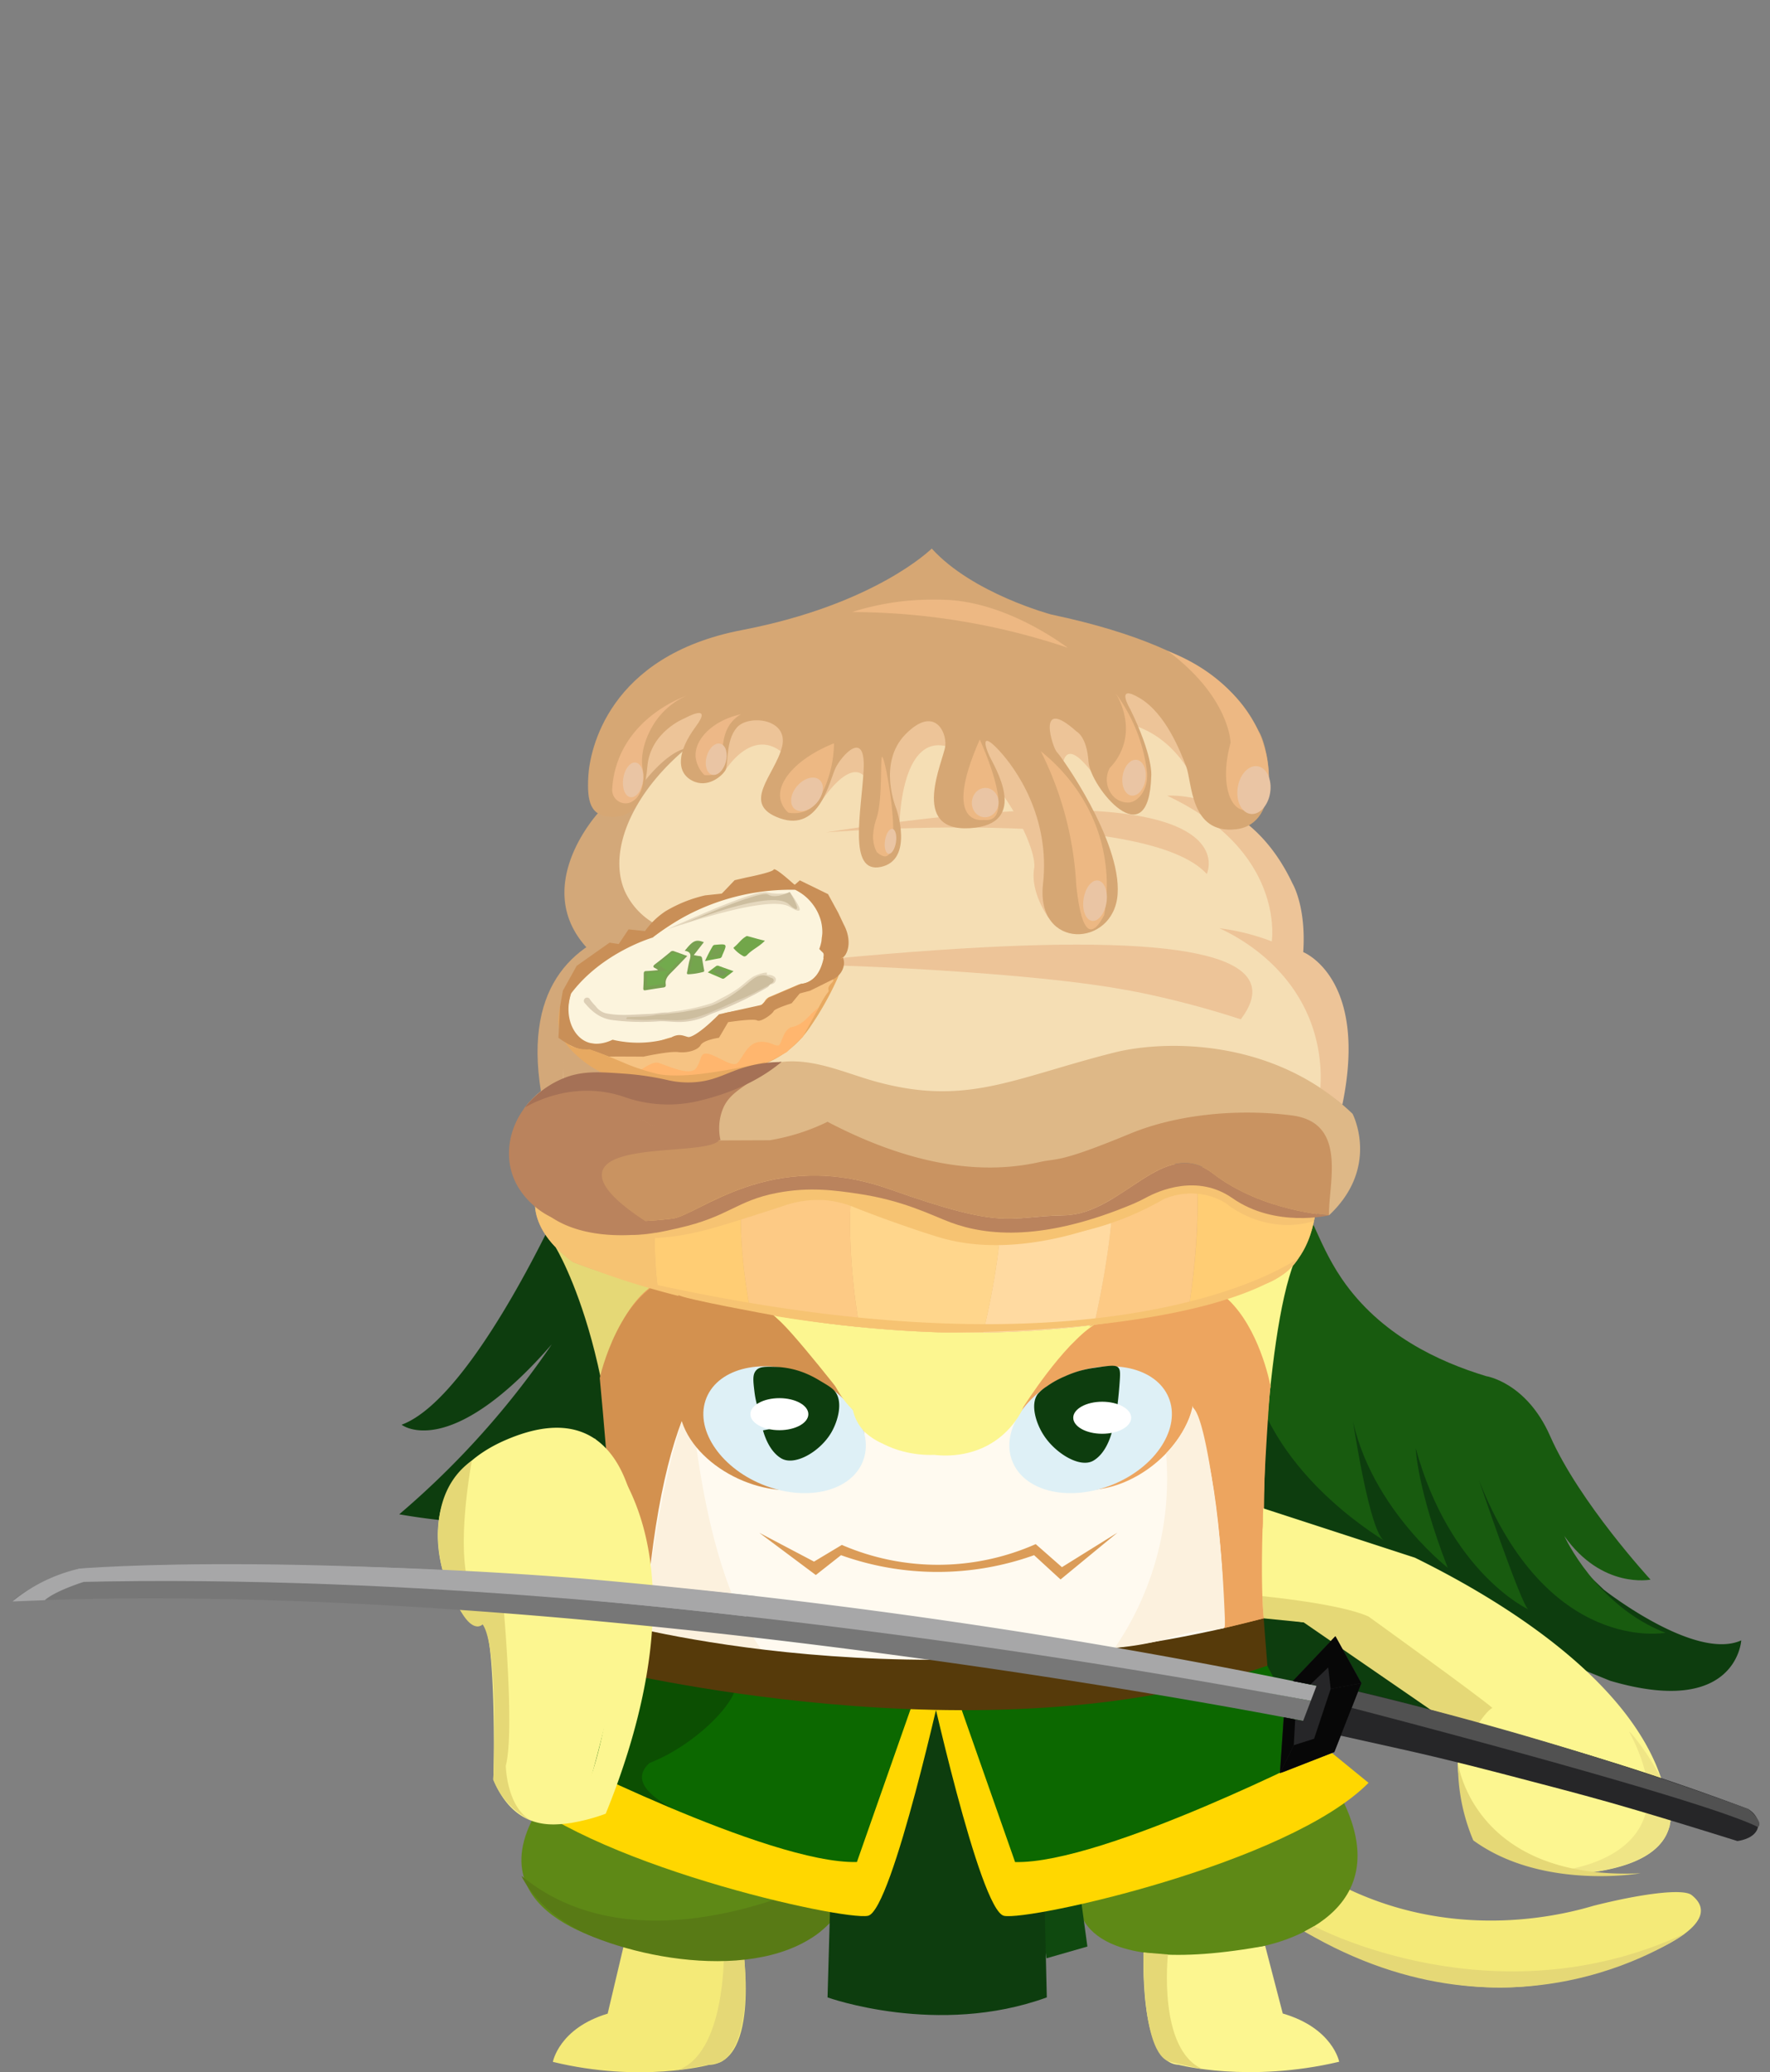 <svg id="Layer_1" data-name="Layer 1" xmlns="http://www.w3.org/2000/svg" viewBox="0 0 579.12 677.89"><rect x="0" y="0" width="579.12" height="677.89" fill="#808080" stroke="none"/><defs><style>.cls-1{fill:#f4ea78;}.cls-2{fill:#fcf690;}.cls-3{fill:#e5d876;}.cls-4{fill:#5e8916;}.cls-5{fill:#587a15;}.cls-6{fill:#0f490f;}.cls-7{fill:#0d3d0e;}.cls-8{fill:#0c6800;}.cls-9{fill:gold;}.cls-10{fill:#0c4f02;}.cls-11{fill:#185b0f;}.cls-12{fill:#fcf1de;}.cls-13{fill:#eda55f;}.cls-14{fill:#d3914f;}.cls-15{fill:#fffaf0;}.cls-16{fill:#db9c58;}.cls-17{fill:#563a0a;}.cls-18{fill:#def0f6;}.cls-19{fill:#e0b277;}.cls-20{fill:#f6c372;}.cls-21{fill:#ffcd74;}.cls-22{fill:#fdca85;}.cls-23{fill:#ffdaa1;}.cls-24{fill:#ffd68c;}.cls-25{fill:#c99361;}.cls-26{fill:#f5deb4;}.cls-27{fill:#edc498;}.cls-28{fill:#ba835d;}.cls-29{fill:#d3a879;}.cls-30{fill:#e7a961;}.cls-30,.cls-31,.cls-32,.cls-33,.cls-34,.cls-35,.cls-36,.cls-37,.cls-38,.cls-39,.cls-40,.cls-41,.cls-42{fill-rule:evenodd;}.cls-31{fill:#fcf4dd;}.cls-32{fill:#e5d8be;}.cls-33{fill:#cdbe9f;}.cls-34{fill:#72a64a;}.cls-35{fill:#f6c383;}.cls-36{fill:#ffb66e;}.cls-37{fill:#ddcfb6;}.cls-38{fill:#78a051;}.cls-39{fill:#72aa4d;}.cls-40{fill:#74a54d;}.cls-41{fill:#789a58;}.cls-42{fill:#c98f57;}.cls-43{fill:#deb887;}.cls-44{fill:#d6a774;}.cls-45{fill:#fff;}.cls-46{fill:#efe586;}.cls-47{fill:#edb883;}.cls-48{fill:#edb887;}.cls-49{fill:#eac5a4;}.cls-50{fill:#777;}.cls-51{fill:#a7a7a8;}.cls-52{fill:#262628;}.cls-53{fill:#515151;}.cls-54{fill:#070707;}.cls-55{fill:#a57156;}</style></defs><title>wippo</title><path class="cls-1" d="M243,636.36c0,.17,5.92,38.45-11.11,39.13,0,0-22.22,6-51-1,0,0,2-11,17.93-15.78l5.6-23.7s25.46,3.85,38.59,1.39"/><path class="cls-2" d="M374.21,637.92c13.52,2.46,39.73-1.39,39.73-1.39l5.76,22.14c16.38,4.76,18.46,15.78,18.46,15.78-29.63,7-52.51,1-52.51,1-13.26-.52-11.44-37.57-11.44-37.57"/><path class="cls-3" d="M236.83,639.48s.41,32.42-15.16,37.73c0,0,13.32-2.26,14-2.61s10.38-4.28,7.75-35.12Z"/><path class="cls-1" d="M400.79,585a110,110,0,0,0,40.78,33.17c36.18,16.93,70.25,8.09,79.75,5.27,15-3.8,29.26-5.81,32.17-3.51,12.62,10-16.78,22.29-43.37,28.16C456.71,659.88,402.45,618,385.79,603.26Z"/><path class="cls-4" d="M176.61,591s40.33,27.92,95.89,30.13c0,0,7.6,26-66.09,15.86,0,0-53.37-8.93-29.8-46"/><path class="cls-4" d="M439.16,588.55s-23.45,19.2-86.31,32.68c0,0-3.37,26.62,59.53,15.58,0,0,46.89-7.88,26.77-48.25"/><path class="cls-5" d="M271.87,613.82s-61.56,32.65-101.27-.19c0,0,5.41,12.68,23.55,20,26.46,10.61,70.26,14.19,83.1-12.9Z"/><polygon class="cls-6" points="353.6 620.78 355.78 636.76 342.39 640.61 339.94 622.85 353.6 620.78"/><path class="cls-7" d="M339.94,544.87l2.56,108.53c-35.68,13-71.74,0-71.74,0l3.08-108.53s41.46,5.85,66.11,0"/><path class="cls-7" d="M184.4,391.52s-29.31,65.82-53,74.54c0,0,15.52,12.36,49.17-26.34a279.31,279.31,0,0,1-17.07,22.56,279.83,279.83,0,0,1-32.88,33.09c40.69,7,58.36-.42,66.3-10.49,0,0,7-8.92,4.65-70.64h0Z"/><path class="cls-7" d="M524.71,520s29.8,23.46,45,16.61c0,0-1.43,25.37-42.84,13.23l-23-9.34s3,17.69,15.79,23.16c0,0-37.42,16.41-52.29-11.7,0,0,.46,14,3.94,16.19.17.1.53.42.47.57-.37.83-13.93-6.9-29.59-10-17.89-3.59-24.82,1.55-29.31-4.05-3.43-4.28-.64-8.87-1.22-25.87a148.07,148.07,0,0,0-1.51-16.63l-.39-32.75,8.4-61.56Z"/><path class="cls-8" d="M434.42,572.34S416,550.92,413.85,542.66s-3.58-7-3.58-7l-102,14.6,24.56,64.42,105.27-38.39Z"/><path class="cls-9" d="M447.77,583.21c-26.25,26.52-111.25,45.23-119.28,43.5s-25-79.38-25-79.38l7.21.79,21.42,61c28.9.73,102.28-36.82,102.28-36.82Z"/><path class="cls-8" d="M178,572.34s18.39-21.42,20.57-29.68,3.58-7,3.58-7l101.3,14.29-23.92,64.73L174.32,576.27Z"/><path class="cls-10" d="M240.34,550.47c2.26,3.67-8.91,17-23.33,24.24a58.86,58.86,0,0,1-18.72,5.71l-5.78-3.26a63.75,63.75,0,0,0,20.08-36.48,29.44,29.44,0,0,0,13.84,8.5C234.29,551.19,239,548.35,240.34,550.47Z"/><path class="cls-10" d="M223.57,593.62c.23-.48-13.82-5.89-13.52-12.48.1-2.06,1.56-3.73,3.05-4.95a13.11,13.11,0,0,0-4.91-.57c-6.47.5-10.32,5.83-11,6.82C217.18,591.44,223.42,593.94,223.57,593.62Z"/><path class="cls-9" d="M164.7,583.21C191,609.72,276,628.44,284,626.7s25-79.38,25-79.38l-7.21.79-21.42,61c-28.9.73-102.28-36.82-102.28-36.82Z"/><path class="cls-11" d="M423.47,393.6c5.34,0,6.72,11.8,15.61,24.8,12.48,18.24,31.71,27.1,47.21,31.78,0,0,13.14,2,20.87,19.55,9.6,21.78,32.87,47,32.87,47s-15.84,3.22-28.21-14.27c0,0,10.42,22.88,33.08,31.66,0,0-38.52,7.32-61-49.9,0,0,13.75,40.52,16.1,42.23,0,0-25.69-11.9-36.81-52.76,0,0,.45,13.36,10.5,39.18,0,0-29.74-23.13-32.32-56.74,0,0,5.91,43.68,11.39,47.79-9.24-5.86-41.85-28.08-44.85-63.52C406,418.41,415.73,393.61,423.47,393.6Z"/><path class="cls-2" d="M425.57,408.28C414.46,427.6,412,499,412.14,529.12c0,8.36.15,13.54.15,13.54-94.36,33.14-214.45,0-214.45,0,.62-5.27,2.67-10.38,3-15.35,6-79.58-19-120.34-19-120.34s92.54,20.64,125.81,16.75c0,0,64.42-.31,88.81-8.92Z"/><path class="cls-3" d="M226.15,550c-17.58-3.27-28.32-6.23-28.32-6.23.62-5.27,2.67-10.38,3-15.35,6-79.58-19-120.34-19-120.34s19.46,4.16,36,7.34C247.88,421.24,267.36,557.7,226.15,550Z"/><path class="cls-12" d="M390.06,454.43c6.63,14.75,13.68,47,15.85,74.73,1,12.37-69,27.42-56,25.72S390.06,454.43,390.06,454.43Z"/><path class="cls-13" d="M415.73,453.61s-11.55-64.8-61.26-17.82L329,461.42s-20.48,24-46-1.6L257.43,434.2c-49.71-47-60.16,16.58-60.16,16.58s5.12,69.36,2.91,79.64S413.46,534,413.46,534s-.6-69.82,2.27-80.41"/><path class="cls-14" d="M235.89,538.75c-24.87-.72-35.82-5.39-35.19-8.33,2.21-10.27-4.47-79.64-4.47-79.64s6.37-29.23,25-33.4Z"/><path class="cls-15" d="M329,463.38s-20.48,23.39-46-1.56c0,0-60.55-82.92-71.93,68.86-2.59,34.58,190.44,41.38,189.44-.73C396.82,376,329,463.38,329,463.38"/><path class="cls-12" d="M225.93,457.37c-6.23,14.47-12.87,46.1-14.91,73.31a18.78,18.78,0,0,0,1,7.94,16.55,16.55,0,0,0,3.89,6.25c2.63,2.46,6,3.08,17.26,3.13,12.81.05,12.43-.74,16,0,9.62,2,15.73,8.44,16.07,8,.48-.63-7.24-6.91-7.24-6.91C245.76,539.36,231.81,516.43,225.93,457.37Z"/><path class="cls-16" d="M365.65,501.33,347,516.68l-8.66-7.94a93.77,93.77,0,0,1-63.17,0l-8.25,6.49L248.41,501.4l17.93,9.44,9.1-5.46a79.17,79.17,0,0,0,63.43-.26l8.58,7.54,18.21-11.33"/><path class="cls-17" d="M413.46,529.4c-112.49,29.81-213.28,1.17-213.28,1.17l-3.12,15.21s125.46,31.33,217.61-.9Z"/><path class="cls-14" d="M281.72,475.81c-4.13,10.2-20.36,11.53-21.6,11.61-17.9,1.24-39.1-13.05-38-30,.71-11.28,11.11-21.73,22-23.51C265.62,430.36,287.85,460.67,281.72,475.81Z"/><path class="cls-18" d="M282.25,478.21c-4.06,9.88-18.79,13.18-32.9,7.38s-22.25-18.52-18.18-28.39S250,444,264.06,449.82s22.25,18.51,18.19,28.39"/><path class="cls-7" d="M247.36,448.32c-1.18,1.35-.94,3.39-.52,6.89a31.05,31.05,0,0,0,1.14,5.42c5-1.66,8.4-.91,10.16-.3,2.33.81,2.74,1.72,2.87,2.18.45,1.71-1.39,3.46-1.48,3.53l-9.89,1.87c.53,1.89,2.16,6.91,6,9.17,4.37,2.56,12.58-2.14,16.27-8.33,2.28-3.83,4-10.18,1.27-13.59-.89-1.12-2.28-1.94-5.06-3.58a32.55,32.55,0,0,0-4.8-2.43,28,28,0,0,0-9.44-2C250.37,447.07,248.5,447,247.36,448.32Z"/><path class="cls-19" d="M187.48,412.87s116.34,46.7,225.87,7.28c0,0,15.18-3.41,17.26-25.47s-201.49-19.51-253.93-8.19C176.68,386.49,168.73,399.25,187.48,412.87Z"/><path class="cls-20" d="M215.27,421.81a282.13,282.13,0,0,1-27.79-8.94c-18.75-13.62-10.8-26.38-10.8-26.38,9.23-2,23.15-3.72,39.81-5.08A128.78,128.78,0,0,0,215.27,421.81Z"/><path class="cls-21" d="M430.61,394.68c-2.08,22.06-17.26,25.47-17.26,25.47A253.42,253.42,0,0,1,389,427.54c2.06-13.23,3.71-30.23,2.33-46C415.42,384.19,431.2,388.45,430.61,394.68Z"/><path class="cls-22" d="M389,427.54A273,273,0,0,1,358,433.37c3.19-14.25,6.95-35.34,6.5-54,9.66.55,18.69,1.27,26.77,2.15C392.68,397.31,391,414.3,389,427.54Z"/><path class="cls-23" d="M358,433.37a310.45,310.45,0,0,1-36.33,2.56c3.78-15.72,7.9-38.85,5.48-57.83,13,.2,25.65.62,37.34,1.27C365,398,361.21,419.12,358,433.37Z"/><path class="cls-24" d="M321.7,435.93a359.74,359.74,0,0,1-40.53-1.81c-2.53-15-4.71-36.66-1.19-55.82,15.7-.35,31.72-.42,47.2-.2C329.6,397.08,325.48,420.22,321.7,435.93Z"/><path class="cls-22" d="M281.17,434.12c-12.83-1.3-24.82-3.16-35.65-5.25-2.58-13.45-4.67-31.94-1.63-49.26,11.53-.59,23.71-1,36.09-1.31C276.46,397.46,278.64,419.07,281.17,434.12Z"/><path class="cls-21" d="M245.52,428.87c-11.52-2.23-21.73-4.72-30.25-7.07a128.78,128.78,0,0,1,1.22-40.4c8.5-.69,17.72-1.3,27.4-1.8C240.85,396.93,242.94,415.42,245.52,428.87Z"/><path class="cls-20" d="M208.89,404.52c.19,1,7.22.37,8.45.26,10-.86,18-3.49,38.38-10.09a34.59,34.59,0,0,1,13.63-2.12,31.78,31.78,0,0,1,9.71,2.19q5,2,10.28,3.92c6.07,2.21,14.86,5.24,19.4,6.48,28.63,7.82,61.74-8.09,61.5-9.11-.09-.38-5.08.26-9.54,1.61a39.12,39.12,0,0,0-5.87,2.32l-36.52-.53-28.72-8.7L266,383.85c-6,2.59-14.72,6.16-25.48,9.88C222.46,399.94,208.62,403.14,208.89,404.52Z"/><path class="cls-20" d="M429.91,399.44a30.9,30.9,0,0,1-9.12,1.29,33.26,33.26,0,0,1-19.84-7.22,21.87,21.87,0,0,0-6.81-2.66,22.8,22.8,0,0,0-13.42,1.44,96.87,96.87,0,0,1-34.44,12l8-5.57,11.18-5.07,14-5.72,8.56-2.34,17.17,3.38,8.84,4.68,19.11,2.12-3,1.84Z"/><path class="cls-25" d="M434.79,397.56s-21.85-1.23-38-13.71-29.54,13.38-48.57,13.71S329.76,402.74,291,389s-62.56,8.66-71.07,9.65-11.14.78-11.14.78l5.82,3.84a48.18,48.18,0,0,1-12.1.59c-7.14-.56-23.29-1.82-28.73-13.66-3.52-7.67-2.2-19,4.21-24.17,6.25-5.05,13.9-1.43,37.38,1,10.4,1.09,19.11,1.43,25.19,1.56a74.38,74.38,0,0,1,32.86-1.15c9.12,1.82,14.85,4.93,18.76,6.64,5.6,2.45,42.39,11.92,70.76-1.4s49.39-15.07,65.5-6.3S434.79,397.56,434.79,397.56Z"/><path class="cls-26" d="M419.72,311.91c7.45-34.55-23.82-46.24-23.82-46.24,12.61-45.77-58.24-59.6-68.51-59.6s-17.92-16.81-17.92-16.81c3.27,9.34-65.37,20.13-65.37,20.13-29.43,8.17-40.87,52.78-40.87,52.78-23.12,25-6.3,48.34-6.3,48.34-20.09,20.55-16.37,44-16.37,44,12.13,17.36,255.56,4.4,255.56,4.4C440.83,321.32,419.72,311.91,419.72,311.91Z"/><path class="cls-27" d="M432,355.93a51.66,51.66,0,0,0-2.81-20.66c-7.31-20.59-25.74-29.58-30.23-31.62a74.59,74.59,0,0,1,7.78,1.41,73.49,73.49,0,0,1,9.35,2.89s4.69-29.43-34.19-47.64c0,0,26.27-2.45,41,28.73,0,0,4.52,7.52,3.5,22.42,0,0,21.4,8.38,12.8,49.9Z"/><path class="cls-28" d="M235.59,372.3c-.83,5.81-36.13,1.21-38.55,11-1.43,5.79,9.4,13.54,19.45,19.48,0,0-26.8,6.09-40.36-8.18,0,0-13.13-9.45-5.63-19a30.28,30.28,0,0,1,10-13.32C200.72,347.51,236.45,366.29,235.59,372.3Z"/><path class="cls-29" d="M184.3,352.75s-2.15-50.11,64.28-50.56c0,0-83.26-16.94-71.58,54.92Z"/><path class="cls-29" d="M213.4,301.68a23.48,23.48,0,0,1-8.94-10.1c-5.88-13.35,2.75-33.33,22.35-48.61a64.06,64.06,0,0,0-21.58,12.48,63.13,63.13,0,0,0-9.38,10.33s-22.89,24.63-3.15,45Z"/><path class="cls-27" d="M270.29,272.29s104.46-8.49,124.55,13.61c0,0,17.08-35.93-124.55-13.61"/><path class="cls-27" d="M255.65,315.36c24.22.42,44.91,1.54,61.1,2.71,36,2.59,51.12,5.44,61.1,7.67,11.75,2.63,21.38,5.51,28.12,7.7q4.77-6.29,3.5-11-6.11-22.65-153.83-7.11"/><path class="cls-29" d="M200.6,317s-24.4,36.34,55.06,30.41a92.64,92.64,0,0,1-29,9.48,91.66,91.66,0,0,1-12.52,1s-14.35-10.15-29.83-5.13c0,0-1.89-19.73,16.3-35.77"/><path class="cls-30" d="M225,295.77l-35.5,22.35L185.87,323l-2.06,13.19,6.65,8.87,12.74,2.31,44.94-11.13s19.43-10.4,20-10.62,6.18-6.68,6.18-6.68l2.32-9Z"/><path class="cls-30" d="M226.43,296.18s21.8-8.56,24-10.15S260,289.4,260,289.4s3.53-1.36,4.55.68,6.1,6.16,6.1,6.16l-.08,8,1.38,3.33-.79,4.09.45,5.08-6,5.22-2-.81,3.65-5.93-1.73-6.42-2.31-13-12.84-3.06-21.84,4.56Z"/><path class="cls-31" d="M213.47,306.66s17.91-13.66,33.25-16.09,13.46.45,13.46.45,6.21,3.19,7,5.82,2.82,6.51,1.81,9.27,3.5,7.91-2.15,13.38-11-.1-11-.1L244.61,318l-7.41,5.48-12-6.25Z"/><path class="cls-32" d="M218.3,304c27.13-9,36.82-9.3,40.1-7.34.41.24,2.63,1.67,3.16,1.13s-1.34-3.52-3-5.76a20.29,20.29,0,0,1-7.75-.12C248.76,291.49,241,293.76,218.3,304Z"/><path class="cls-33" d="M222.61,302.65s29.46-12.15,35.45-6.88.32-4,.32-4-4.6,2.46-7.11.84S222.61,302.65,222.61,302.65Z"/><path class="cls-30" d="M266.83,319.48a8.31,8.31,0,0,1-4,2.89q-5,2.13-10,4.23a4.42,4.42,0,0,0-2.22,1.78c-.92,1.52-2.55,1.82-4.1,2.15-2.41.5-4.85.88-7.28,1.32a9.48,9.48,0,0,0-5,2.64,65.83,65.83,0,0,1-8.66,6.48c-.69.47-1.31.37-2.09-.28-1.56-1.29-3.43-.69-5.14-.14a34.33,34.33,0,0,1-4.64,1.52c-3.15.55-6.28,1-9.39-.23a2.8,2.8,0,0,0-1.82,0c-3.7,1-7.43.59-11.16.21-2.2-.23-3.6-1.56-4.72-3.42-2.6-4.32-1.61-8.75-.65-13.22.73-3.38,3.28-5.43,5.72-7.39,6-4.83,12.22-9.44,19.52-12.26.07,0,.11-.11.22-.22a1.84,1.84,0,0,0-2.75-.54c-5,2.78-9.51,6.22-14.4,9.13-.53.31-1.11.54-1.66.8-1.68,1.11-3.57,1.91-4.91,3.51-2.34,2.8-3.28,6.21-4.18,9.62a28.2,28.2,0,0,0-.79,5.22c-.32,4.59,1.91,8,5,11.06,6.32,6.22,14.08,9.31,22.73,10.6,7.66,1.14,15.11.2,22.52-1.7,5.22-1.34,10.4-2.77,15.47-4.59a32.35,32.35,0,0,0,16.46-12.47,101.7,101.7,0,0,0,9.2-16.34c.1-.23.17-.48.3-.82Z"/><path class="cls-31" d="M248.12,317.64c-1.67-.42-3.34-.81-5-1.26a1.32,1.32,0,0,0-1.49.47c-1.2,1.29-2.49,2.49-3.7,3.77-.43.45-.74.48-1.21.1-1-.83-2.39-.51-2.58-1.48s1.38-2.54,2.26-3.44a12.75,12.75,0,0,1,1.07-.86c-1.1-.33-2.08-.64-3.07-.93-5.69-1.62-11.34-3.36-16.87-5.46a25.26,25.26,0,0,1-4.07-1.9,2.08,2.08,0,0,0-2-.15c-6.18,2.16-11.29,6.12-16.55,9.82a38.6,38.6,0,0,0-6.31,5.62,7.44,7.44,0,0,0-1.79,3,29.16,29.16,0,0,0-1.14,8.36,10.63,10.63,0,0,0,2.56,6.26,4.23,4.23,0,0,0,3,1.56c3.64.4,7.28.79,10.9-.15a4.62,4.62,0,0,1,2.74.13c3.8,1.34,7.51.57,11.14-.63,2-.66,3.88-1.46,6-1.29.66.05,1.42,0,1.8.64.52.82,1,.63,1.63.2,3.15-2.33,6.51-4.38,9.27-7.21a7.36,7.36,0,0,1,4.08-1.75c2.46-.48,4.95-.85,7.42-1.33,1.66-.32,3.25-.78,4.15-2.47a3.39,3.39,0,0,1,1.79-1.3c3.29-1.4,6.57-2.81,9.87-4.2a14,14,0,0,0,3.75-2.18l-4.92-.2c-3.34-.12-6.61-.82-9.91-1.22-.66.36-.31.64.09.88s.77.12,1.13.29,1.18.16,1.2,1a1.23,1.23,0,0,1-1,1.24,2.94,2.94,0,0,0-.79.46,23.45,23.45,0,0,1-5.06,3.08q-6.16,3-12.48,5.73c-4.71,2-9.51,3.64-14.81,3.07-3.33-.36-6.68.06-10,0a59.63,59.63,0,0,1-9.49-.69c-3-.58-5.35-2.36-7.46-4.49a2.3,2.3,0,0,1-.39-.53c-.21-.39-.54-.85-.08-1.18s.74.11,1,.4a11.09,11.09,0,0,1,1.25,1.37c1.65,2.48,4.11,3.25,6.92,3.51,3,.27,5.91-.07,8.86-.09s5.79-.5,8.69-.71c3.65-.28,6.24-.95,11.3-2,9.24-1.83,10.07-2.41,10.79-3.14,2-2.06,1.85-4.12,4.64-5.72,1.51-.87,4-1.67,3.89-2,0-.14-.51-.09-.83-.48A1.12,1.12,0,0,1,248.12,317.64Z"/><path class="cls-32" d="M246.18,319.63c-1.77,1.21-3.27,2.74-5,3.93a40.07,40.07,0,0,1-5.18,3,30.41,30.41,0,0,1-3,1.57,70.8,70.8,0,0,1-9.68,2.34c-1.61.32-3.29.36-4.91.74.08.47.48.48.82.57a30,30,0,0,0,7.44-1c1-.24,2.08-.36,3.12-.56a28.71,28.71,0,0,0,9.72-4.29c2.62-1.64,4.88-3.76,7.42-5.51a3.86,3.86,0,0,1,4.08-.59c1.67.76,1.71.66.71,2.19l.11.19c.58-.29,1.31-.3,1.72-.91.76-1.15,0-2.14-1.79-2.41-.41-.06-1.12.25-.77-.67C250,317.92,246.86,319.17,246.18,319.63Z"/><path class="cls-34" d="M250.27,307.73c-1.78-.37-4.51-1.22-5.92-1.54-1.88,1-2.47,2.28-4.16,3.65-.1.07-.22.27-.19.32a10.72,10.72,0,0,0,2.94,2.46c.64.48,1.12.18,1.6-.32C246.23,310.53,248.31,309.75,250.27,307.73Z"/><path class="cls-35" d="M213.6,354.27a21.6,21.6,0,0,1,2.94-.09c2.47.23,4.92-.19,7.39-.16a25.61,25.61,0,0,0,8.3-1.32c2-.66,4.23-.61,6.07-2a4.61,4.61,0,0,1,2.44-.4c2.5-.06,4.62-1.32,6.93-2,3.75-1.11,6.69-3.62,9.86-5.71,1.36-.89,2.18-2.47,3.25-3.74a15.64,15.64,0,0,1,2.19-2.52c1-.75,1.21-2,2.08-2.87,2.58-2.49,3.58-6,5.77-8.76.17-.21.35-.44.28-.71-.3-1.09.39-1.73,1-2.42.32-.35.75-.7.45-1.26s-.76-.12-1.16-.11a2.89,2.89,0,0,0-2,.83c-.15.14-.47.32-.55.27-1.29-1-2.28,0-3.23.56-1.7.91-3.89.52-5.34,2-2.16,2.13-5.2,2.63-7.64,4.24-1.11.73-1.94,1.82-3.33,2.25-.81.25-1.63.19-2.43.43a57.14,57.14,0,0,1-7.62,1.86,6.15,6.15,0,0,0-4.18,2.3c-1.21,1.77-3,2.65-4.54,3.91a32.26,32.26,0,0,1-5.83,3.27,1,1,0,0,1-1,0c-1.65-1.22-3.25-.47-4.92,0a11.94,11.94,0,0,0-4,1.51,1.59,1.59,0,0,1-1.76.21c-1.08-.78-2.11-.34-3.12,0a2.63,2.63,0,0,1-2.15,0c-1.05-.54-2.27.31-3.34-.32a2.88,2.88,0,0,0-2.14-.4,29.1,29.1,0,0,1-9.34.2c-.7-.08-1.38.12-2.1,0-2.49-.47-3.6-2.35-4.56-4.35-.31-.66-.88-1.06-1.22-1.67-.12-.21-.41-.43-.67-.22s-.06.51.14.65a2.85,2.85,0,0,1,1.12,2.5,3.48,3.48,0,0,0,.94,1.82c1.69,2.16,4.3,3.1,6.27,4.87a11.22,11.22,0,0,0,6.58,3.24c2.3,2.15,5.62,1.57,8.19,3a4.3,4.3,0,0,0,2.45.41,2.2,2.2,0,0,1,1.91.67C212.4,354.66,212.95,354.95,213.6,354.27Z"/><path class="cls-36" d="M199.38,350.06s7.17,1.73,8.72.9,5.08-3.76,7.17-3.31,10.5,4.76,12.53,1.72,1.06-5.14,3.9-4.64,7.84,4.51,9.5,3.07,3.11-6.23,6.81-6.9,5.84,1.73,6.86,1,1.43-5.49,4.5-6,6.14-4.34,6.14-4.34l2.5-2.18-5.35,9.84-5.24,4.95L253,346.62l-5.88,2.46-10.57,3.18L229,354.12l-3.68.65-12,1-10.54-2.53Z"/><path class="cls-37" d="M219.08,331.54l-.68-.32c-1.94-.08-3.83.41-5.76.46-4.85.13-9.71.81-14.55-.25a5.92,5.92,0,0,1-3.22-2.33,16.54,16.54,0,0,1-1.8-2.09,1.06,1.06,0,1,0-1.64,1.22c2.31,2.78,5,4.89,8.74,5.43a75.51,75.51,0,0,0,15.24.44c2.13-.12,4.28.18,6.43.22A22.14,22.14,0,0,0,232,332c1.24-.6,2.57-1,3.86-1.58a116.79,116.79,0,0,0,15-7.3,2,2,0,0,0,.92-.9h0a1.67,1.67,0,0,0-1.62.27c-4.48,2.68-9.4,4.43-14.05,6.75a58.86,58.86,0,0,1-9.79,3.65,17.05,17.05,0,0,1-6,.48c-3.87-.31-7.75,0-11.62-.11-.75,0-1.48-.24-2.24-.2,3.94.18,7.8-.65,11.7-.93A1,1,0,0,0,219.08,331.54Z"/><path class="cls-38" d="M224.87,312.73l-4.4-1.59a1.08,1.08,0,0,0-1.17.31c-1.58,1.32-3.19,2.62-4.84,3.87-.78.59-1.06,1,.07,1.47a5.49,5.49,0,0,1,.8.57c-1.44.12-2.65.26-3.87.3-.65,0-.82.27-.83.86,0,1.58-.05,3.17-.15,4.75,0,.65.18.76.75.66,2-.32,3.91-.64,5.87-.9.67-.09.8-.5.72-1-.25-1.7.69-2.79,1.78-3.88C221.35,316.42,223,314.63,224.87,312.73Z"/><path class="cls-38" d="M227,312.44l3.29-4.22c-2.6-1-3.55-.59-6.25,2.82,2.28.3,2,1.73,1.53,3.28-.33,1.23-.5,2.5-.77,3.74-.09.42-.08.63.45.65a22.27,22.27,0,0,0,4.8-.76c.44-.08.37-.38.31-.71-.23-1.25-.46-2.51-.65-3.77a.78.78,0,0,0-.79-.71C228.31,312.7,227.7,312.57,227,312.44Z"/><path class="cls-34" d="M230.67,314.39c1.58-.31,3.12-.62,4.66-.89a1,1,0,0,0,.92-.8,2.51,2.51,0,0,1,.14-.37c1.58-3.6,1.58-3.6-2.4-3.25a.9.9,0,0,0-.77.37A46.32,46.32,0,0,0,230.67,314.39Z"/><path class="cls-34" d="M240,317.7,235.23,316a.93.93,0,0,0-1,.09c-.79.6-1.59,1.18-2.65,2,1.68.72,3.16,1.35,4.63,2,.45.2.73,0,1.06-.26C238.14,319.13,239,318.49,240,317.7Z"/><path class="cls-33" d="M219.08,331.54c-1.57.45-3.22.2-4.81.54-2.8.6-5.65.47-8.49.64-.36,0-.84,0-.83.4s.48.26.8.27a55,55,0,0,0,6.65.24c4.13-.35,8.25.55,12.38-.14a25.53,25.53,0,0,0,3.28-.76c5.21-1.57,10-4.15,15-6.2,3-1.22,5.81-2.87,8.71-4.33.12-.13.21-.31.35-.37.57-.23,1.07-.57,1-1.24s-.77-.62-1.21-.87c-2.85-1.62-4.92,0-6.95,1.67-3.88,3.25-8,6.21-12.81,7.79a75.63,75.63,0,0,1-7.44,1.63C222.84,331.22,221,331.31,219.08,331.54Z"/><path class="cls-39" d="M223.72,312.7c-1-.39-1.87-.68-2.69-1a1.17,1.17,0,0,0-1.23.26c-1.47,1.18-2.94,2.38-4.51,3.65l3.08,2c-2,.17-3.76.35-5.52.45-.78,0-1.12.29-1.09,1.1a24.41,24.41,0,0,1-.08,2.64c-.06.75.21.92.93.78,1.3-.25,2.61-.41,3.92-.62.38-.06.89,0,.82-.61-.29-2.59,1.8-3.76,3.17-5.33C221.47,314.89,222.53,313.9,223.72,312.7Z"/><path class="cls-40" d="M229.11,317.3a1,1,0,0,0,.25-.08,7,7,0,0,0-.37-3.5c-.59-.51-1.4-.38-2.12-.46-.06,0-.19.18-.22.3-.26,1.25-.53,2.49-.76,3.75-.1.53.27.59.65.51C227.39,317.66,228.25,317.47,229.11,317.3Z"/><path class="cls-38" d="M229.18,308.38c-1.84-.31-2.21,1.47-3.42,2.06C227.22,311.35,228,310.9,229.18,308.38Z"/><path class="cls-38" d="M231.93,313.4c1.93-.17,3.63-.27,4.14-2.44.14-.59.13-.78-.5-.83-1.15-.09-2.17-.06-2.61,1.32A12.62,12.62,0,0,1,231.93,313.4Z"/><path class="cls-41" d="M238.25,317.91c-1.78,0-3.21-2-4.83,0C236,319.59,236.47,319.63,238.25,317.91Z"/><path class="cls-30" d="M270.6,297.85s7.05,8.49,6.09,12.18-4.42.95-4.42.95l-2.47-2.85.32-5.67-1.31-4.18Z"/><path class="cls-42" d="M272.56,320.37l-7.51,3.72-3.38.89L259,328.21s-5.56,1.72-5.9,2.59-4.18,3.69-5.38,3-9.48.57-9.48.57l-3,5.11s-5.06.7-6,2.41-4.55,2.66-7.35,2.28-11.37,1.49-11.37,1.49-10.46-.08-11.08,0-5.87-2.61-8.61-2.4-8.12-3.78-8.12-3.78l.52-10.12.94-5.3,4.51-8.11,10.76-7.58,3,.45,3.22-4.8,5.37.57a25.41,25.41,0,0,1,6.76-6.53,44.74,44.74,0,0,1,12.9-5.16l5.48-.58,4.19-4.38,3.85-.89s8.47-1.66,8.92-2.58,6.86,5,6.86,5l1.7-1.49,9.23,4.51,3.32,6.08,1.8,3.8c2.84,5.25,1.5,10.19-.83,11.23-1.84.82-4.84-.55-7.15-3.17a15.56,15.56,0,0,0,.5-9.36,16.26,16.26,0,0,0-8.35-10,73.38,73.38,0,0,0-46.72,15.65S197,311.5,186.85,325c-2.33,7,.38,13.74,5,15.77,3.71,1.62,7.64-.19,8.58-.65a36.16,36.16,0,0,0,19.12-.67,5.31,5.31,0,0,1,1.71-.73c1.76-.4,2.9.35,4,.53,0,0,2.18.38,10-7.45l14-3.09,2.22-2.31,10.65-4.58a6.89,6.89,0,0,0,2.11-.52c4.71-2,5.41-8.8,5.48-9.57,2.37-.85,4.82-.28,5.86,1.17C276.88,314.81,276,318.67,272.56,320.37Z"/><path class="cls-42" d="M268.7,311s1.17.49.69,2.35l5,1,2.32-2.32-4.43-1.59Z"/><path class="cls-30" d="M184.8,340.88a35.82,35.82,0,0,0,18,12.32h0l10.54,2.53a49.21,49.21,0,0,0,16,.25,49.75,49.75,0,0,0,21.25-8.58,195.06,195.06,0,0,1-21.25,3.9c-.85.11-9.5,1.16-14.56-.07-.58-.14-3.67-.94-6.89-2.08-2.34-.83-3.38-1.34-6.11-2.47-2.06-.86-5.08-2.07-8.86-3.44a11,11,0,0,1-2.79-.06A11.37,11.37,0,0,1,184.8,340.88Z"/><path class="cls-43" d="M176.13,394.59a23.32,23.32,0,0,1-4.63-5.79c-6.33-11.25-.83-24.15.19-26.44a28.91,28.91,0,0,1,12.61-9.61c14.85-5.64,28.62,4.23,29.83,5.13a67.45,67.45,0,0,0,12.52-1c10.93-1.92,17.38-5.88,22-7.7,13.31-5.31,25.94,1.36,38,4.66,29.67,8.12,44.85-1.16,77.77-9.49,16.46-4.17,52.2-4.87,78.12,20,0,0,9.11,17.45-7.71,33.21-.22-10.38,6.22-30.29-12.11-32.67s-38.22-.17-53.06,6c-23.51,9.72-23.51,7.89-29.47,9.24-15.18,3.42-37.81,3.38-69.43-13.16A68.64,68.64,0,0,1,251.86,373l-30.07.12s-29.08-21-43.79-6c0,0-7,12.92-1.87,27.44"/><path class="cls-28" d="M187.44,398.8c-3.32,2.61-14.5-3-18.9-12.33-3.55-7.54-2.35-16.82,3.14-24.11,0,0,14.44-20.56,40.36-5.73a8.91,8.91,0,0,0,4.88,1.16,86.72,86.72,0,0,0,9.13-1c9.28-1.47,29.39-9.88,29.59-9.44.11.25-5.77,3.27-13,8.48-2.22,1.6-4.47,3.33-5.89,6.36a16.69,16.69,0,0,0-1.42,6,17.59,17.59,0,0,0,.39,4.74c-5.25,1.41-4.81,1.75-14,.78a5.59,5.59,0,0,1-2.37-1.39,39.15,39.15,0,0,0-22.26-8.94,37.88,37.88,0,0,0-7.71.29,9.06,9.06,0,0,0-6.83,12.76C189.7,392.29,189.35,397.3,187.44,398.8Z"/><path class="cls-27" d="M210.33,256.29s7.6-10.29,14.39-11.55S237.32,252,237.32,252s8.22-13.6,18.1-6.25a33.59,33.59,0,0,1,12.17,18.1s9.21-15.23,14.87-10.27,3.23,1,3.23,1l8.67,14.27s.51-28,14.91-24.8,30.38,32.14,29.08,40.09,4.79,16.2,4.79,16.2L351,278.77s-11.53-50.17,7-25.18,10.28-16.92,10.28-16.92,11.33,1.28,19.8,14.06,3.7-18.41,3.7-18.41l-44.11-24.69H290.86l-80.4,22.61-.13,26.06"/><path class="cls-44" d="M304.87,179.43s-18.26,18.26-62.16,26.69-49.74,39.5-50.22,47.76.6,13.23,7.73,13.35,10.59-5.06,11.59-16.51,12.29-15.8,12.29-15.8,9.48-5.23,3.51,2.81-6.44,14.75-1.29,17.56,9.93-1.46,11-3.28,0-9.64,3.75-14,17.09-3,14.81,6.26-13.82,18.75-.7,23.41,16.26-12.6,18.26-16.58,9.83-12.8,9.13.72-5.27,34.07,5.62,31.78,5.09-19,5.09-19-6.32-14.93,3-24.41,13.54-.85,13,3.86-11.94,28.1,8.08,26.87,7.75-20.58,6.32-23.71-2.81-8.08,3-1.93,17,22.13,14.58,43.9,23.18,20.9,24.41,3.34S347.11,247.23,345.78,246s-7-18.79,6.5-6.67c0,0,3.33,1.63,3.86,9.83S376,281,376.68,253.59c0,0,.6-6.31-6.88-21.59,0,0-5.23-8.67,3.2-3.58s13.13,17.24,15.1,22.3,1.23,22.3,16.33,20.55S415.29,245,412,239.48s-9.66-26.16-68-38.45c0,0-25.81-6.85-39.16-21.6"/><ellipse class="cls-45" cx="255" cy="462.61" rx="9.48" ry="5.24"/><path class="cls-13" d="M333.13,475.82c3.29,8.14,14.34,11.39,21.6,11.61,19.51.61,39.42-19.74,35.51-36.29-2.07-8.75-10.67-15.92-19.52-17.27C349.65,430.68,326.92,460.44,333.13,475.82Z"/><path class="cls-18" d="M331.3,478.21c4.06,9.88,18.79,13.18,32.9,7.38s22.25-18.52,18.18-28.39-18.79-13.18-32.9-7.38-22.25,18.51-18.19,28.39"/><path class="cls-12" d="M381.52,475.45a98,98,0,0,1-16.77,63.6,92.74,92.74,0,0,0,17.57-3.12,65.86,65.86,0,0,1,8.7-2.16c4.24-.7,6.95-.6,9.45-1.18,2-.46-4-66.85-10.08-72.06a38.15,38.15,0,0,1-8.87,14.91Z"/><path class="cls-7" d="M365.8,447.28c.73.7.76,1.72.55,4.71-.16,2.36-.44,5.55-.94,9.37-5-1.66-8.4-.91-10.16-.3-2.33.81-2.74,1.72-2.87,2.18-.45,1.71,1.39,3.46,1.48,3.53l9.89,1.87c-.53,1.89-2.16,6.91-6,9.17-4.39,2.57-12.46-2.4-16.27-8.33C339,465.7,337,459.42,339.55,456a13.32,13.32,0,0,1,2.94-2.48,30.64,30.64,0,0,1,5.93-3.29,34.58,34.58,0,0,1,4.7-1.75,38.27,38.27,0,0,1,5.17-1.06C362.7,446.77,364.92,446.44,365.8,447.28Z"/><ellipse class="cls-45" cx="360.63" cy="463.78" rx="9.48" ry="5.24"/><path class="cls-2" d="M335,460s12.61-20,23.07-26.67L341,440l-7,12.48,1,7.56"/><path class="cls-2" d="M525.15,611.78c-41.13,8.08-53.08-38.2-46.53-37.61S451.94,541,446.84,536.38s-35.13-7.62-35.13-7.62l-8.75-19a6.08,6.08,0,0,0,5.38-2.4,5.84,5.84,0,0,0,4.59-6.7c17.83,5.38,44.66,13.72,51.17,17.11,10,5.19,60.64,39.54,69.07,49.05C536.49,570.58,566.29,603.7,525.15,611.78Z"/><path class="cls-2" d="M450.37,514.67a167.94,167.94,0,0,0-25.1-7.69c-5.36-1.12-9.92-1.74-13.21-2.11a23.39,23.39,0,0,0,.68-11.65l50.2,16.34c21.16,10.41,76.26,40.21,82.7,80.83a49.94,49.94,0,0,1,.62,7.31C502.87,548.83,463.77,520.05,450.37,514.67Z"/><path class="cls-46" d="M533.18,566.76c-1.18-2.24,11,12.25,13.09,22.65,1.86,9.19-1.82,18.49-21.12,22.28a45.72,45.72,0,0,1-17,.54S555.61,609.39,533.18,566.76Z"/><path class="cls-3" d="M413,522.14s25.39,2.41,34.75,6.66c0,0,36.39,26.2,40.55,29.92,0,0-1.48.44-4.68,5.27h0l-15.37-4.56-41.72-28.72-13.09-1.31-.44-7.26"/><path class="cls-2" d="M157.08,531.62c4.78-4.27,4.78,40.38,4.32,50.53,3.54,8.44,9.59,14.86,20.06,14.66a41.21,41.21,0,0,0,5.69-.53A60.82,60.82,0,0,0,191,589c4.11-10.48,18.5-70.66,17.8-84-.28-5.22-2.38-51.74-43.45-33.89S152.08,536.09,157.08,531.62Z"/><path class="cls-2" d="M186.92,596.31a60.57,60.57,0,0,0,11.26-3c9.8-24,28.27-79.12,1.82-116.13a66.09,66.09,0,0,0-5.46-6.67C206.35,534.06,199.52,572.36,186.92,596.31Z"/><path class="cls-3" d="M154.39,477.79s-10.48,54.75,10.31,47.34c0,0,3.77,41.33.78,52.51,0,0,.28,13.77,8.52,18a24.78,24.78,0,0,1-12.6-13.49s1.94-43.11-3.49-50.78c0,0-2.93,3.3-7.37-4.72h0l-5.76-13.13S137.84,489.58,154.39,477.79Z"/><path class="cls-28" d="M434.79,397.56s-17.51,4.2-31.54-5.6c-11.42-8-24-2.5-28.26-.19-1.31.7-2.64,1.37-4,1.95-29.46,12.43-48.1,10.56-59.91,6.18-6.36-2.37-15.41-7.22-30.46-9.42-7.22-1.06-15.71-2.29-26.26-.28-13.62,2.6-15.66,7.77-32.58,11.59-2.46.56-4.8,1.08-7.16,1.48l-5.82-3.84s2.62.22,11.14-.78S252.3,375.27,291,389s38.21,8.89,57.24,8.56,32.44-26.19,48.57-13.71S434.79,397.56,434.79,397.56Z"/><path class="cls-20" d="M424.92,411.5S363,457.21,195.75,415.85c0,0,42.54,17.32,111.28,20,0,0,78,1.43,111.19-18A17.28,17.28,0,0,0,424.92,411.5Z"/><path class="cls-13" d="M415.54,454.43c-2.22-15.72-11.7-26.55-14.36-29.32a7,7,0,0,1-.83.37l0,0c-1.93,15-9.94,35-9.94,35,8.51,6.9,10.46,72,10.46,72l12.61-3.11C411.38,507.55,415.54,454.43,415.54,454.43Z"/><path class="cls-47" d="M414.56,261.84c-1.19.95-5.29,4.14-8.58,2.92-4.27-1.57-6.52-10.33-3.35-21.77,0,0-.22-15-20.75-30.18,1.11.82,18.74,6,28.83,24.27A38.11,38.11,0,0,1,414.56,261.84Z"/><path class="cls-47" d="M365.11,226.91a54.19,54.19,0,0,1,10.14,25.29c.64,5.49-2.32,9.77-5.66,10.31a6.6,6.6,0,0,1-5.65-2.39,8,8,0,0,1-.84-8.9,18.91,18.91,0,0,0,4.34-7.06C370.27,235.75,365.9,228.22,365.11,226.91Z"/><path class="cls-47" d="M340.54,245.76a110,110,0,0,1,11.59,43.77q1.5,14.09,4.66,14.47,1.94.23,4.49-4.68a55.4,55.4,0,0,0-.73-22.86C356.31,259.25,344.85,249.18,340.54,245.76Z"/><path class="cls-47" d="M320.56,241.92s12.93,27.69,1.3,26.3C321.86,268.22,307.83,270.73,320.56,241.92Z"/><path class="cls-47" d="M286.88,278.73c.93.84,2.16,1.67,3.18,1.33,5.26-1.75-.41-32.57-1.44-32.48-.7.06.3,14.13-1.95,20.47a17.87,17.87,0,0,0-.89,4,11.31,11.31,0,0,0,.58,5.56A10,10,0,0,0,286.88,278.73Z"/><path class="cls-47" d="M257.91,265.82a8.3,8.3,0,0,1-2.6-4.53c-1-5.94,5.87-13.48,17.55-18.13A37.8,37.8,0,0,1,269,259.44c-1.76,3.42-3.32,4.9-5.12,5.74A9.93,9.93,0,0,1,257.91,265.82Z"/><path class="cls-48" d="M230.5,253.55a9.69,9.69,0,0,1-2.92-6.17c-.27-5.57,5.58-11.68,14.84-13.73a11.43,11.43,0,0,0-3.38,3c-2.42,3.26-2.57,7.33-2.62,9.28-.08,3.48.68,4.68-.29,6C235,253.51,232.51,253.68,230.5,253.55Z"/><path class="cls-48" d="M206.54,262.38a4.39,4.39,0,0,1-6.24-4.26,32.17,32.17,0,0,1,1.74-8.79c5.23-14.95,19.91-20.75,22.62-21.77a24.34,24.34,0,0,0-10.45,8.82c-.86,1.33-5,7.81-4,14.85a13.22,13.22,0,0,1,.13,5.07c-.27,1.37-.9,4.56-3.7,6Z"/><ellipse class="cls-49" cx="409.75" cy="258.83" rx="7.87" ry="5.37" transform="matrix(0.15, -0.99, 0.99, 0.15, 92.57, 625.28)"/><ellipse class="cls-49" cx="358.26" cy="294.6" rx="6.67" ry="3.79" transform="translate(13.42 604.81) rotate(-81.4)"/><ellipse class="cls-49" cx="371.02" cy="254.39" rx="5.91" ry="3.79" transform="translate(64.04 583.22) rotate(-81.4)"/><ellipse class="cls-49" cx="322.36" cy="262.57" rx="4.81" ry="4.36" transform="translate(33.82 561.91) rotate(-85.22)"/><ellipse class="cls-49" cx="290.86" cy="275.44" rx="4.12" ry="1.81" transform="matrix(0.15, -0.99, 0.99, 0.15, -24.96, 521.86)"/><ellipse class="cls-49" cx="264.04" cy="259.87" rx="6.26" ry="4.23" transform="translate(-105.23 289.67) rotate(-49.16)"/><ellipse class="cls-49" cx="233.45" cy="249.75" rx="5.23" ry="3.25" transform="matrix(0.26, -0.97, 0.97, 0.26, -68.61, 409.87)"/><ellipse class="cls-49" cx="207.13" cy="255.09" rx="5.73" ry="3.26" transform="translate(-76.06 421.77) rotate(-81.4)"/><path class="cls-47" d="M278.81,200.21a223.16,223.16,0,0,1,70.57,11.7c-4.88-3.53-20.54-14.21-38.21-15.6a96.58,96.58,0,0,0-16,.39A87.86,87.86,0,0,0,278.81,200.21Z"/><path class="cls-14" d="M222,424.39,220.76,446l2.62,3.8,15.53-6.4,10.78-4.19L267,444s-12.84-13.07-13.92-13.72c0,0-30.19-5.48-31.1-6.67Z"/><path class="cls-2" d="M271.35,448.44a29.6,29.6,0,0,0,6,11c.59.68,1.17,1.28,1.7,1.8a14.88,14.88,0,0,0,3.89,7.2,21.1,21.1,0,0,0,5.78,3.77,34.85,34.85,0,0,0,4.75,2,35.58,35.58,0,0,0,12.23,1.71c2.5.3,12.45,1.2,21.1-5.46a27.37,27.37,0,0,0,7.61-9.18s3.64-8.83,7.44-12.79Z"/><path class="cls-2" d="M278.85,460.54s-20.76-26.91-25.8-30.29l22.45,10.14Z"/><path class="cls-50" d="M426.55,563S188.06,515.53,4.08,523.84c0,0,3-4.51,21.95-10.7,40.53.88,84.14,2.85,130.37,6.38a2337,2337,0,0,1,274.3,37.23Z"/><path class="cls-51" d="M244.13,528.8S127.46,513.89,13.65,517.86L26,513.13s77.55-6.8,221.09,9Z"/><path class="cls-51" d="M433.43,560.6l4-7.7c-37.59-8-80.09-15.78-127.09-22.61-43-6.24-83.15-10.7-119.74-13.89-24.49-1.95-51.78-3.46-81.43-4.07-30.39-.62-58.24-.2-83.12.8,42.31,1.3,87.63,3.69,135.54,7.6a2611.4,2611.4,0,0,1,269.13,36Z"/><path class="cls-51" d="M27.43,517.47s-9.21,2.85-12.8,6l-10.55.41A53.24,53.24,0,0,1,26,513.13Z"/><path class="cls-52" d="M435.87,553.06c1.42-1.69,9.43,0,41.25,8.8,12.41,3.42,18.61,5.14,27.57,7.76,10.68,3.13,21.51,6.3,35.47,10.92,8.35,2.76,19.23,6.5,31.85,11.25,3,1.87,4,4.75,2.74,7.07-1.61,2.84-6,3.35-6.3,3.39l-8.5-2.65c-1.05-.33-15-4.65-24.68-7.49-12-3.54-21.3-6-33.47-9.18-14.48-3.8-26.39-6.93-42.15-10.48-5.61-1.26-21-4.67-21-4.67h0l-3.27-4.23,2.29-6.73C435.4,554.52,435.46,553.54,435.87,553.06Z"/><path class="cls-52" d="M420,579.64l16.94-44.38,8.51,15.36-8.87,22.52Z"/><path class="cls-52" d="M436.91,535.26,423,549.91l10.13,1.94Z"/><path class="cls-52" d="M420,579.64,426.55,563,420,561.77,418.78,580Z"/><path class="cls-53" d="M442.25,558.68s114.27,29.56,132.94,39c0,0,2.26-1.25-3.18-5.91a1143.94,1143.94,0,0,0-127.67-38.41Z"/><polygon class="cls-54" points="428.76 551.02 434.58 545.46 435.38 552.48 445.42 550.61 436.92 535.25 422.98 549.91 428.76 551.02"/><polygon class="cls-54" points="436.56 573.13 445.42 550.61 435.38 552.48 429.95 568.79 423.31 570.9 418.78 580.04 436.56 573.13"/><polygon class="cls-54" points="423.31 570.9 423.77 562.49 420.04 561.77 418.78 580.04 423.31 570.9"/><path class="cls-3" d="M477,576.53s4.76,38.67,59.75,36.27c0,0-32.22,5.62-54.71-10.77a63.29,63.29,0,0,1-5-25.49"/><path class="cls-3" d="M382.14,639.36s-3.47,31.14,11.42,37.54c0,0-11.14-2.28-11.77-2.82s-7.75-2.52-7.66-35.38Z"/><path class="cls-55" d="M171.68,362.36s14.89-9.71,32.8-3.44a43.15,43.15,0,0,0,24,1.25c8.48-2,18.75-5.7,27.18-12.76a43.84,43.84,0,0,0-7,.58c-9.42,1.55-12.93,5.32-21,6a29.81,29.81,0,0,1-8.76-.56,92.89,92.89,0,0,0-14.69-2.21c-8.13-.57-13.69-1-19.91,1.52A30.67,30.67,0,0,0,171.68,362.36Z"/><path class="cls-3" d="M429.95,630.1s58.83,31.63,121.38,2.38c0,0-55.05,40.2-124.53-.63"/></svg>
